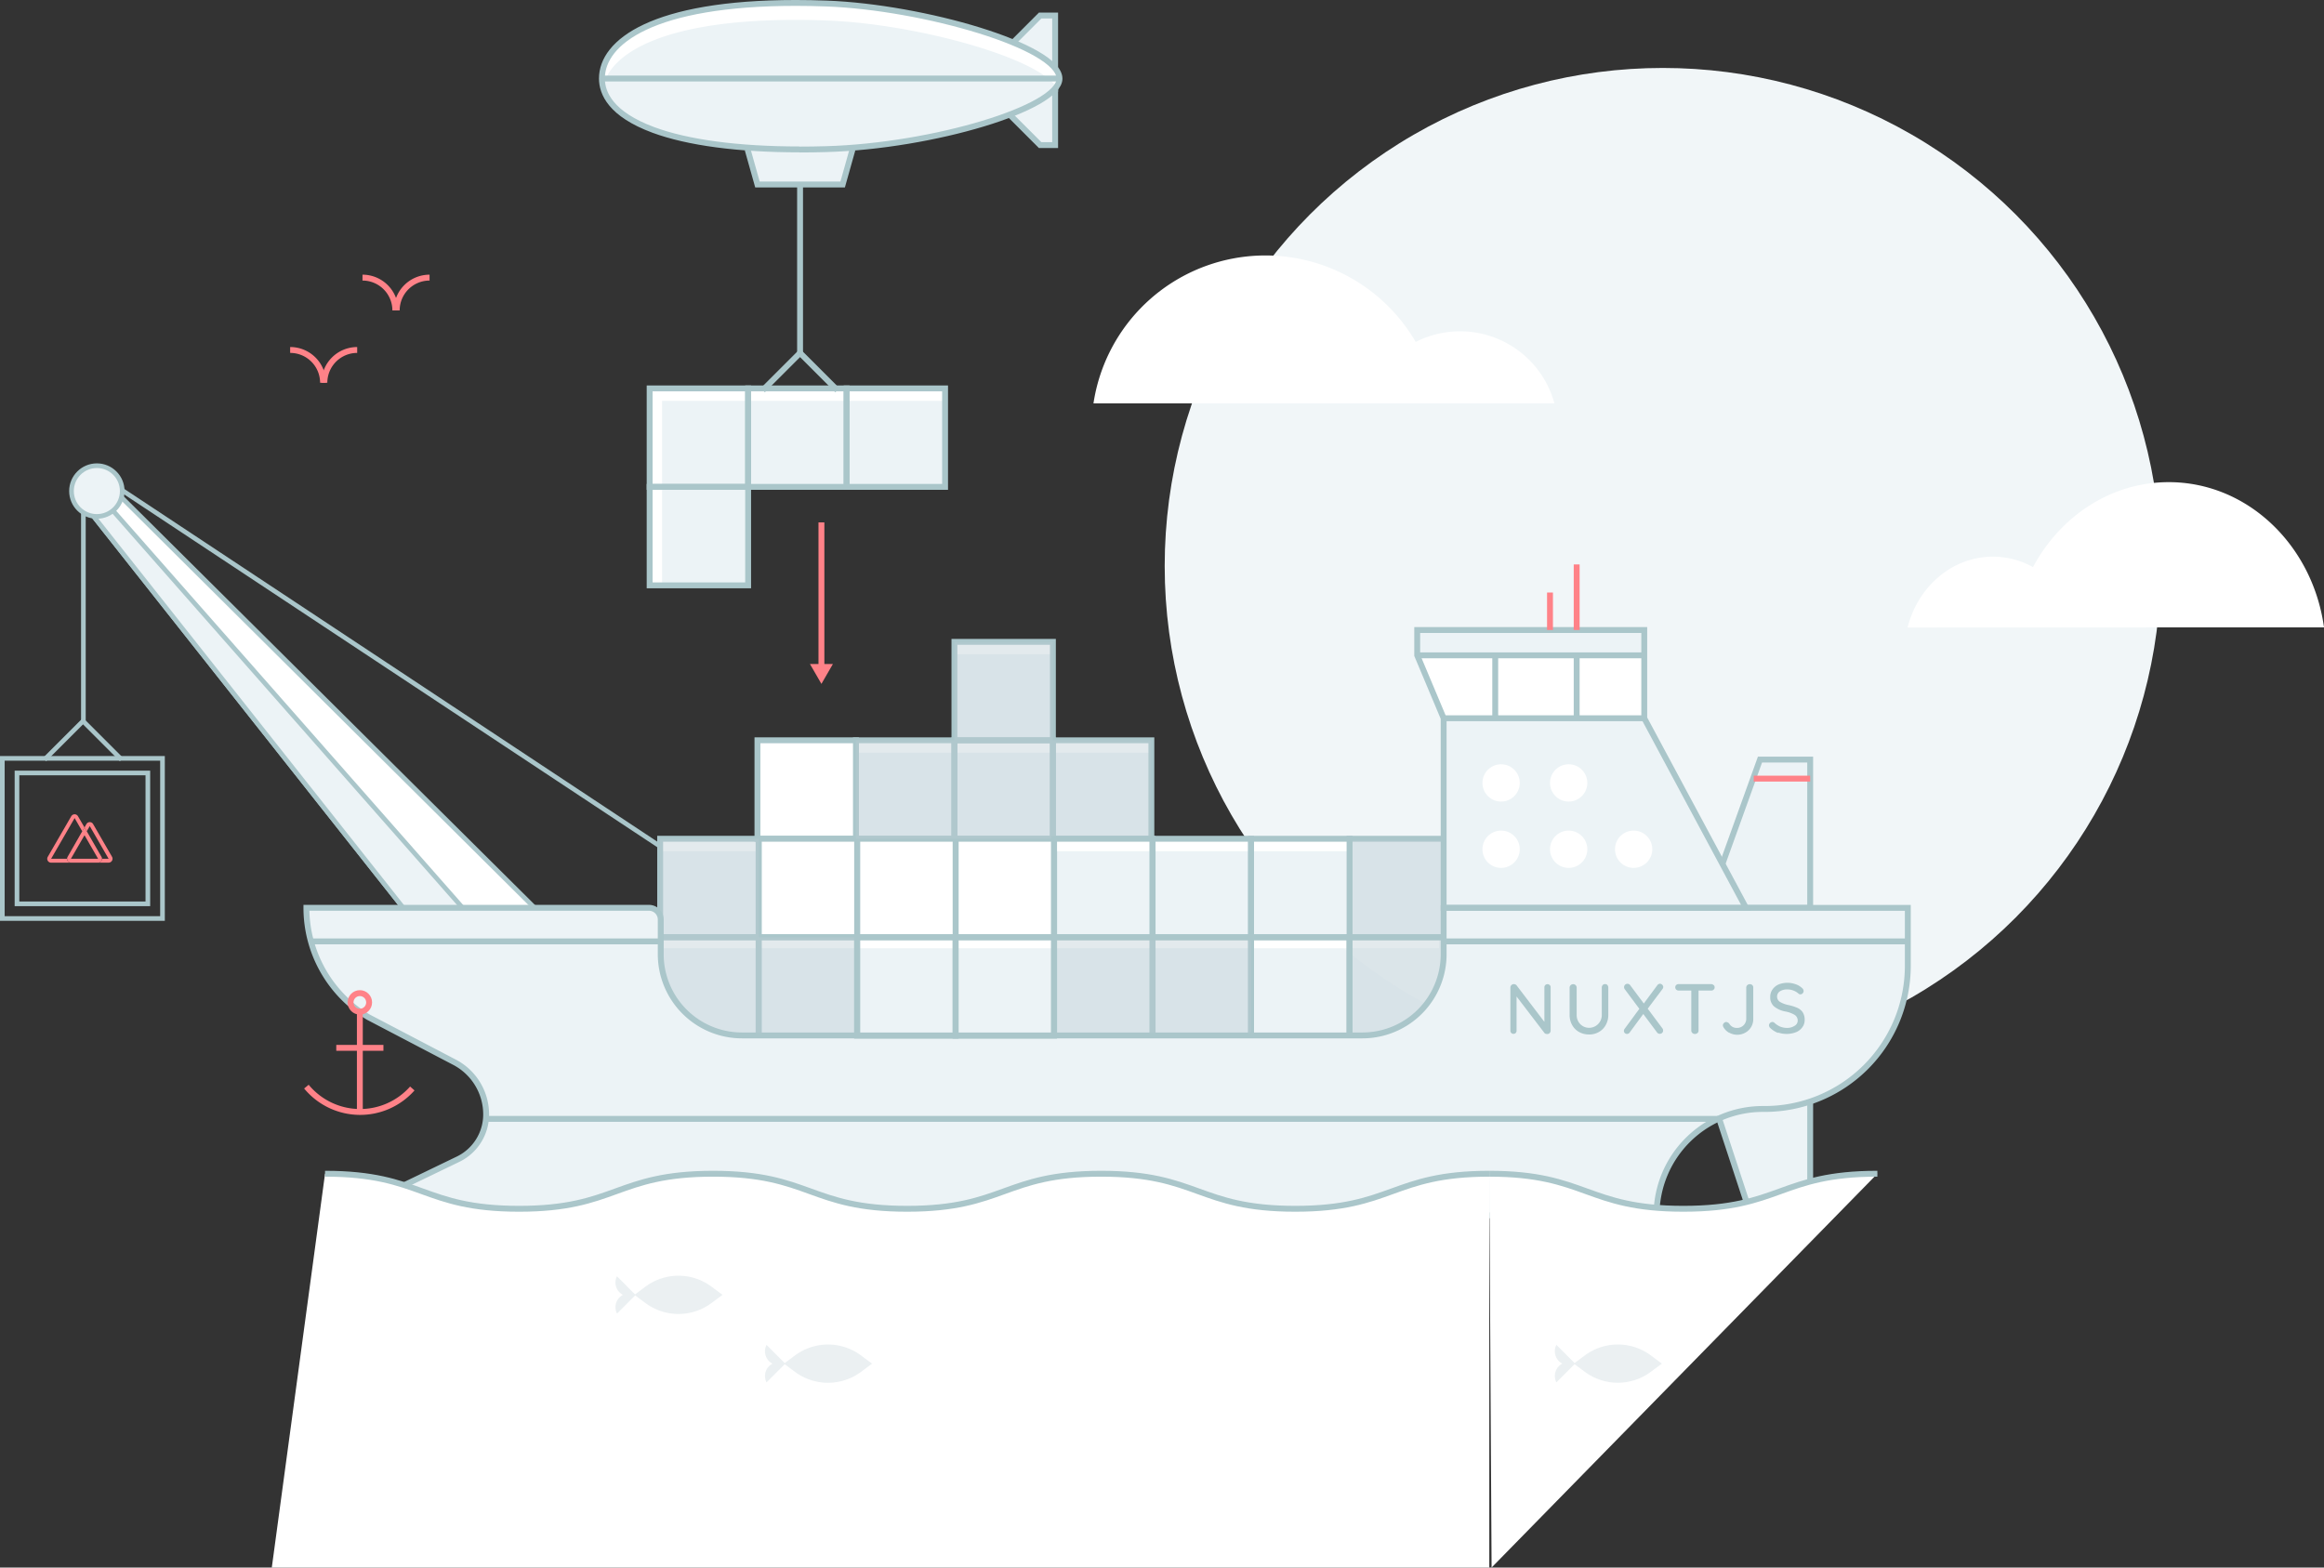 <svg xmlns="http://www.w3.org/2000/svg" viewBox="0 0 928.07 626.08"><rect x="0" y="0" width="928.07" height="626.08" fill="#333333" stroke="none"/><defs><style>.cls-1{isolation:isolate;}.cls-12,.cls-ayw261,.cls-7{fill:#ecf3f6;}.cls-13,.cls-3,.cls-6{fill:none;}.cls-11,.cls-12,.cls-3,.cls-6,.cls-7,.cls-9{stroke:#aac6ca;}.cls-11,.cls-12,.cls-13,.cls-3,.cls-6,.cls-7,.cls-9{stroke-miterlimit:10;}.cls-11,.cls-12,.cls-3{stroke-width:1.86px;}.cls-11,.cls-4,.cls-9{fill:#fff;}.cls-5{fill:#f1f6f8;}.cls-13,.cls-6,.cls-7,.cls-9{stroke-width:2.35px;}.cls-14,.cls-8{fill:#baccd3;mix-blend-mode:multiply;}.cls-8{opacity:0.4;}.cls-10{fill:#ff8288;}.cls-13{stroke:#ff8288;}.cls-14{opacity:0.3;}.cls-15{fill:#aac6ca;fill-rule:evenodd;}</style></defs><g class="cls-1"><g id="Layer_1" data-name="Layer 1"><rect class="cls-ayw261" x="538.93" y="374.33" width="39.33" height="39.33"/><rect class="cls-ayw261" x="499.6" y="374.33" width="39.33" height="39.33"/><rect class="cls-ayw261" x="460.27" y="374.33" width="39.33" height="39.33"/><rect class="cls-ayw261" x="420.94" y="374.33" width="39.33" height="39.33"/><rect class="cls-ayw261" x="381.61" y="374.33" width="39.33" height="39.33"/><rect class="cls-ayw261" x="342.28" y="374.33" width="39.33" height="39.33"/><rect class="cls-ayw261" x="302.96" y="374.33" width="39.33" height="39.33"/><rect class="cls-ayw261" x="263.63" y="374.33" width="39.33" height="39.33"/><line class="cls-3" x1="309.97" y1="368.7" x2="40.17" y2="190.13"/><rect class="cls-ayw261" x="263.63" y="335" width="39.33" height="39.33"/><polygon class="cls-ayw261" points="420.46 295.67 420.46 256.34 381.13 256.34 381.13 295.67 341.81 295.67 341.81 335 381.13 335 420.46 335 459.79 335 459.79 295.67 420.46 295.67"/><rect class="cls-4" x="381.13" y="256.34" width="39.33" height="4.97"/><rect class="cls-4" x="263.63" y="335" width="39.33" height="4.97"/><rect class="cls-4" x="341.8" y="295.67" width="117.99" height="4.97"/><circle class="cls-5" cx="664.03" cy="226.06" r="198.92"/><path class="cls-4" d="M436.67,161.11a69.43,69.43,0,0,1,128.68-24.54,39.06,39.06,0,0,1,55.4,24.54Z"/><path class="cls-4" d="M928.07,250.57c-4.52-32.85-30.57-58-62-58-23.14,0-43.34,13.65-54.21,33.93a32.94,32.94,0,0,0-16-4.17c-16.29,0-30,12-34.08,28.29Z"/><rect class="cls-3" x="0.93" y="302.89" width="63.96" height="63.96"/><rect class="cls-ayw261" x="338.08" y="155.13" width="39.33" height="39.33"/><rect class="cls-ayw261" x="298.76" y="155.13" width="39.33" height="39.33"/><rect class="cls-ayw261" x="259.43" y="155.13" width="39.33" height="39.33"/><rect class="cls-4" x="263.63" y="374.33" width="311.09" height="4.41"/><rect class="cls-ayw261" x="259.43" y="194.46" width="39.33" height="39.33"/><rect class="cls-4" x="260.77" y="155.13" width="116.64" height="4.97"/><rect class="cls-4" x="222.92" y="192.31" width="77.99" height="4.97" transform="translate(456.71 -67.11) rotate(90)"/><rect class="cls-6" x="338.08" y="155.13" width="39.33" height="39.33"/><rect class="cls-6" x="298.76" y="155.13" width="39.33" height="39.33"/><rect class="cls-6" x="259.43" y="155.13" width="39.33" height="39.33"/><rect class="cls-6" x="259.43" y="194.46" width="39.33" height="39.33"/><rect class="cls-7" x="538.93" y="335" width="39.33" height="39.33"/><polygon class="cls-8" points="539.62 335.67 539.62 374.92 539.62 376.3 539.62 415.54 578.95 415.54 578.95 376.3 578.95 374.92 578.95 335.67 539.62 335.67"/><rect class="cls-ayw261" x="499.6" y="335" width="39.33" height="39.33"/><rect class="cls-9" x="499.6" y="414.05" width="39.33" height="39.33" transform="translate(1038.53 867.43) rotate(180)"/><rect class="cls-9" x="538.93" y="414.05" width="39.33" height="39.33" transform="translate(1117.19 867.43) rotate(180)"/><rect class="cls-ayw261" x="460.27" y="335" width="39.33" height="39.33"/><rect class="cls-6" x="341.8" y="295.67" width="39.33" height="39.33" transform="translate(722.94 630.67) rotate(180)"/><rect class="cls-6" x="381.13" y="295.67" width="39.33" height="39.33" transform="translate(801.6 630.67) rotate(180)"/><rect class="cls-6" x="381.13" y="256.34" width="39.33" height="39.33" transform="translate(801.6 552.02) rotate(180)"/><rect class="cls-6" x="420.46" y="295.67" width="39.33" height="39.33" transform="translate(880.25 630.67) rotate(180)"/><rect class="cls-ayw261" x="420.94" y="335" width="39.33" height="39.33"/><rect class="cls-9" x="381.61" y="335" width="39.33" height="39.33"/><rect class="cls-9" x="342.28" y="335" width="39.33" height="39.33"/><rect class="cls-9" x="302.48" y="295.67" width="39.33" height="39.33"/><rect class="cls-9" x="302.96" y="335" width="39.33" height="39.33"/><rect class="cls-7" x="420.94" y="413.66" width="39.33" height="39.33"/><rect class="cls-7" x="460.27" y="413.66" width="39.33" height="39.33"/><rect class="cls-6" x="538.93" y="374.33" width="39.33" height="39.33"/><rect class="cls-6" x="499.6" y="374.33" width="39.33" height="39.33"/><rect class="cls-6" x="460.27" y="374.33" width="39.33" height="39.33"/><rect class="cls-6" x="420.94" y="374.33" width="39.33" height="39.33"/><polygon class="cls-8" points="460.27 374.33 420.94 374.33 420.94 413.66 420.94 452.99 460.27 452.99 499.6 452.99 499.6 413.66 499.6 374.33 460.27 374.33"/><rect class="cls-7" x="342.28" y="413.66" width="39.33" height="39.33"/><rect class="cls-7" x="381.61" y="413.66" width="39.33" height="39.33"/><rect class="cls-7" x="302.96" y="413.66" width="39.33" height="39.33"/><rect class="cls-6" x="302.96" y="374.33" width="39.33" height="39.33"/><rect class="cls-6" x="263.63" y="374.33" width="39.33" height="39.33"/><rect class="cls-6" x="263.63" y="335" width="39.33" height="39.33"/><polygon class="cls-8" points="302.95 374.33 302.95 335 263.63 335 263.63 374.33 263.63 413.66 302.95 413.66 302.95 452.99 342.28 452.99 342.28 413.66 342.28 374.33 302.95 374.33"/><path class="cls-10" d="M33.75,330.49l-.9,1.54-3.05-5.29L20.41,343h6.36a1.54,1.54,0,0,0,1.54,1.55h-7.9a1.55,1.55,0,0,1-1.34-2.32L28.46,326a1.55,1.55,0,0,1,1.34-.77,1.57,1.57,0,0,1,1.34.77Z"/><path class="cls-10" d="M40.52,342.22,34.64,332l-.89-1.54-.9,1.54L27,342.22a1.55,1.55,0,0,0,1.34,2.32H39.18a1.56,1.56,0,0,0,1.34-.78,1.52,1.52,0,0,0,0-1.54ZM28.31,343l5.44-9.41L39.18,343Z"/><path class="cls-10" d="M44.73,343.76a1.56,1.56,0,0,1-1.34.78H39.18A1.55,1.55,0,0,0,40.73,343h2.65l-7.53-13.05L34.64,332l-.89-1.54.76-1.32a1.54,1.54,0,0,1,2.68,0l7.54,13.05A1.57,1.57,0,0,1,44.73,343.76Z"/><polygon class="cls-11" points="262.34 411.14 42.61 192.8 33.3 201.07 230.91 450.98 262.54 450.98 262.34 411.14"/><polygon class="cls-12" points="38.59 196.55 262.54 450.98 230.91 450.98 33.3 201.07 38.59 196.55"/><line class="cls-3" x1="33.3" y1="201.07" x2="33.3" y2="288"/><polyline class="cls-3" points="48.53 303.37 33.16 288 17.79 303.37"/><rect class="cls-3" x="6.78" y="308.73" width="52.26" height="52.26"/><polygon class="cls-7" points="722.88 362.6 722.88 303.39 702.83 303.39 681.52 362.6 722.88 362.6"/><polygon class="cls-ayw261" points="576.51 362.6 576.51 286.87 565.95 261.74 565.95 251.62 656.62 251.62 656.62 286.87 697.25 362.6 576.51 362.6"/><polygon class="cls-4" points="620.53 261.74 580.91 261.74 565.95 261.74 576.51 286.87 656.62 286.87 656.62 261.74 620.53 261.74"/><polygon class="cls-7" points="722.88 437.15 722.88 485.4 702.83 496.37 681.46 431.37 722.88 437.15"/><path class="cls-7" d="M704,442.92h0a42.47,42.47,0,0,0-42.48,42.48h-525L182.9,463a19.86,19.86,0,0,0,11.24-17.89h0a23.53,23.53,0,0,0-12.63-20.85l-34.39-18a50.94,50.94,0,0,1-24.76-43.68h136.8a4.7,4.7,0,0,1,4.7,4.69v13.83a32.45,32.45,0,0,0,32.45,32.45H544.06a32.45,32.45,0,0,0,32.45-32.45V362.6H761.87v23.13A57.18,57.18,0,0,1,704,442.92Z"/><polygon class="cls-6" points="576.51 362.6 576.51 286.87 565.95 261.74 565.95 251.62 656.62 251.62 656.62 286.87 697.25 362.6 576.51 362.6"/><line class="cls-7" x1="686.03" y1="446.88" x2="193.59" y2="446.88"/><line class="cls-7" x1="565.95" y1="261.74" x2="656.62" y2="261.74"/><line class="cls-7" x1="656.62" y1="286.87" x2="575.71" y2="286.87"/><path class="cls-4" d="M129.8,468.79c38.75,0,38.75,14,77.49,14s38.74-14,77.48-14,38.75,14,77.49,14,38.74-14,77.49-14,38.74,14,77.49,14,38.75-14,77.5-14V626.08H108.54Z"/><path class="cls-6" d="M129.8,468.79c38.75,0,38.75,14,77.49,14s38.74-14,77.48-14,38.75,14,77.49,14,38.74-14,77.49-14,38.74,14,77.49,14,38.75-14,77.5-14"/><path class="cls-4" d="M749.71,468.79c-38.75,0-38.75,14-77.49,14s-38.74-14-77.48-14l.91,157.29"/><path class="cls-6" d="M749.71,468.79c-38.75,0-38.75,14-77.49,14s-38.74-14-77.48-14"/><line class="cls-7" x1="597.11" y1="261.74" x2="597.11" y2="286.87"/><line class="cls-7" x1="629.63" y1="261.74" x2="629.63" y2="286.87"/><line class="cls-7" x1="575.71" y1="375.99" x2="761.87" y2="375.99"/><line class="cls-7" x1="124.22" y1="375.99" x2="263.86" y2="375.99"/><circle class="cls-4" cx="599.45" cy="312.7" r="7.45"/><circle class="cls-4" cx="626.43" cy="312.7" r="7.45"/><circle class="cls-4" cx="599.45" cy="339.19" r="7.45"/><circle class="cls-4" cx="626.43" cy="339.19" r="7.45"/><circle class="cls-4" cx="652.38" cy="339.19" r="7.45"/><line class="cls-13" x1="629.63" y1="251.62" x2="629.63" y2="225.44"/><line class="cls-13" x1="618.98" y1="251.62" x2="618.98" y2="236.66"/><line class="cls-13" x1="700.33" y1="310.98" x2="722.88" y2="310.98"/><path class="cls-14" d="M307.11,543.65a5.37,5.37,0,0,0,1.39,1,5.88,5.88,0,0,0-1.39,1,5.6,5.6,0,0,0-1,6.48l7.26-7.26,4.13,3.07a22.11,22.11,0,0,0,26.32,0l4.43-3.3-4.43-3.29a22.08,22.08,0,0,0-26.32,0l-4.13,3.07-7.26-7.26A5.59,5.59,0,0,0,307.11,543.65Z"/><path class="cls-14" d="M622.53,543.64a5.75,5.75,0,0,0,1.38,1,5.75,5.75,0,0,0-1.38,1,5.6,5.6,0,0,0-1,6.48l7.26-7.26,4.13,3.06a22.07,22.07,0,0,0,26.31,0l4.44-3.29-4.44-3.29a22.07,22.07,0,0,0-26.31,0l-4.13,3.07-7.26-7.26A5.59,5.59,0,0,0,622.53,543.64Z"/><path class="cls-14" d="M247.4,516.17a5.32,5.32,0,0,0,1.38,1,5.82,5.82,0,0,0-1.38,1,5.59,5.59,0,0,0-1,6.48l7.25-7.26,4.14,3.07a22.1,22.1,0,0,0,26.31,0l4.44-3.3-4.44-3.29a22.07,22.07,0,0,0-26.31,0L253.62,517l-7.25-7.26A5.57,5.57,0,0,0,247.4,516.17Z"/><path class="cls-13" d="M115.87,139.78A13.1,13.1,0,0,1,129,152.88"/><path class="cls-13" d="M142.64,139.78a13.1,13.1,0,0,0-13.1,13.1"/><path class="cls-13" d="M144.76,110.88A13.11,13.11,0,0,1,157.87,124"/><path class="cls-13" d="M171.54,110.88A13.11,13.11,0,0,0,158.43,124"/><circle class="cls-13" cx="143.7" cy="400.36" r="3.71"/><line class="cls-13" x1="143.7" y1="404.27" x2="143.7" y2="444.13"/><line class="cls-13" x1="153.12" y1="418.51" x2="134.29" y2="418.51"/><path class="cls-13" d="M122.36,434a27.82,27.82,0,0,0,42.29.74"/><path class="cls-15" d="M618.9,393.45a1.24,1.24,0,0,1,.34.89v17.25a1.48,1.48,0,0,1-.38,1,1.31,1.31,0,0,1-1,.4,2.37,2.37,0,0,1-.64-.1,1,1,0,0,1-.44-.3L605.63,398v13.67a1.19,1.19,0,0,1-1.16,1.25h-.11a1.16,1.16,0,0,1-.84-.36,1.23,1.23,0,0,1-.36-.87V394.44a1.33,1.33,0,0,1,.42-1,1.3,1.3,0,0,1,.91-.38,1.56,1.56,0,0,1,.64.13,1,1,0,0,1,.5.36l11.11,14.58V394.34a1.21,1.21,0,0,1,1.17-1.25h.1a1.09,1.09,0,0,1,.85.36Zm23,0a1.47,1.47,0,0,1,.36,1v10.91a8.11,8.11,0,0,1-1,4,7.08,7.08,0,0,1-2.75,2.81,7.52,7.52,0,0,1-3.94,1,8.18,8.18,0,0,1-4-1,7.25,7.25,0,0,1-2.76-2.79,8.25,8.25,0,0,1-1-4V394.49a1.3,1.3,0,0,1,.42-1,1.42,1.42,0,0,1,2,0,1.4,1.4,0,0,1,.4,1v10.87a5.16,5.16,0,0,0,.68,2.67,4.91,4.91,0,0,0,4.25,2.48,5.08,5.08,0,0,0,5.1-5.06v-11a1.57,1.57,0,0,1,.34-1,1.23,1.23,0,0,1,1-.4,1.31,1.31,0,0,1,.94.4Zm22,17.31a1.31,1.31,0,0,1,.24.81,1.22,1.22,0,0,1-.41,1,1.36,1.36,0,0,1-2-.21l-5.5-7.37-5.42,7.37a1.3,1.3,0,0,1-1.1.59,1.23,1.23,0,0,1-.87-.36,1.17,1.17,0,0,1-.35-.8,1.47,1.47,0,0,1,.33-.93l5.84-7.94-5.86-7.87a1.35,1.35,0,0,1,1.67-2,1.23,1.23,0,0,1,.51.42l5.46,7.32,5.38-7.26a1.42,1.42,0,0,1,1.08-.63,1.42,1.42,0,0,1,1.31,1.27,1.35,1.35,0,0,1-.3.84L658,402.87l5.92,7.93Zm20.42-17.35a1.21,1.21,0,0,1,.41.95,1.19,1.19,0,0,1-.43.93,1.3,1.3,0,0,1-1,.34h-5v16a1.23,1.23,0,0,1-.4.95,1.57,1.57,0,0,1-2.07,0,1.34,1.34,0,0,1-.43-.95v-16h-5a1.39,1.39,0,0,1-1-.36,1.25,1.25,0,0,1-.4-.95,1.24,1.24,0,0,1,.38-.91,1.38,1.38,0,0,1,1-.36h13A1.44,1.44,0,0,1,684.31,393.45Z"/><path class="cls-15" d="M690.49,412.47a5.88,5.88,0,0,1-2.22-2.18,1.49,1.49,0,0,1-.25-.76,1.21,1.21,0,0,1,.42-.93,1.41,1.41,0,0,1,.89-.42,1.85,1.85,0,0,1,1.27.72,3.36,3.36,0,0,0,3,1.65,3.64,3.64,0,0,0,3.75-3.53V394.47a1.29,1.29,0,0,1,.42-1,1.53,1.53,0,0,1,1-.4,1.47,1.47,0,0,1,1,.38,1.31,1.31,0,0,1,.38,1v12.49a6.12,6.12,0,0,1-3.17,5.5,6.59,6.59,0,0,1-6.45,0Zm19.58.09a9,9,0,0,1-3.05-1.91,1.53,1.53,0,0,1-.59-1.14,1.41,1.41,0,0,1,1.33-1.33,1.17,1.17,0,0,1,.83.32,8.5,8.5,0,0,0,2.33,1.54,7.66,7.66,0,0,0,2.75.51,5.37,5.37,0,0,0,3-.85,2.39,2.39,0,0,0,1.23-2.07,2.66,2.66,0,0,0-1.23-2.29A11,11,0,0,0,713,404a10.09,10.09,0,0,1-4.51-2,4.72,4.72,0,0,1-1.56-3.79,4.92,4.92,0,0,1,.89-3,5.83,5.83,0,0,1,2.41-2,9.63,9.63,0,0,1,6.85-.1,6.82,6.82,0,0,1,2.54,1.5,1.55,1.55,0,0,1,.64,1.21,1.3,1.3,0,0,1-.38.91,1.23,1.23,0,0,1-.93.42,1,1,0,0,1-.64-.23,6.75,6.75,0,0,0-4.53-1.74,5.28,5.28,0,0,0-3,.76,2.53,2.53,0,0,0-.7,3.5,2.42,2.42,0,0,0,.7.69,10.5,10.5,0,0,0,3.34,1.27,18.11,18.11,0,0,1,3.62,1.13,5.08,5.08,0,0,1,2.18,1.81,5.55,5.55,0,0,1,.76,3,4.8,4.8,0,0,1-.91,2.92,5.8,5.8,0,0,1-2.54,2,10.52,10.52,0,0,1-7.17.13Z"/><circle class="cls-12" cx="38.68" cy="196.13" r="10.13"/><polygon class="cls-7" points="400.1 21.47 415.37 6.21 421.36 6.21 421.36 34.55 400.1 21.47"/><polygon class="cls-7" points="400.1 42.69 415.37 57.95 421.36 57.95 421.36 29.61 400.1 42.69"/><polyline class="cls-7" points="298.54 59.67 302.48 73.69 336.51 73.69 340.45 59.67"/><path class="cls-ayw261" d="M318.7,59.67h0c-24.47,0-44.66-2.69-58.38-7.77-17-6.3-20.56-14.65-20.56-20.55,0-14.59,20.34-30.18,77.43-30.18,4,0,8.1.08,12.3.24,38.42,1.41,93,17.14,93,30,0,11.66-50.49,26.92-93.14,28.15q-5.5.16-10.67.16"/><line class="cls-6" x1="319.5" y1="73.69" x2="319.5" y2="140.97"/><polyline class="cls-6" points="334.39 155.86 319.5 140.97 304.6 155.86"/><path class="cls-4" d="M317.79,7.94c4,0,8.1.08,12.3.24,35,1.28,83.35,14.44,91.74,26.44a5.71,5.71,0,0,0,1.28-3.35c0-12.81-54.6-28.54-93-29.95-4.2-.15-8.34-.23-12.3-.23-57.09,0-77.43,15.58-77.43,30.17a14.17,14.17,0,0,0,.41,3.38C243.83,21.16,265.22,7.94,317.79,7.94Z"/><path class="cls-6" d="M319.31,59.67h0c-24.47,0-44.66-2.69-58.38-7.77-17-6.3-20.56-14.65-20.56-20.55,0-14.59,20.34-30.18,77.43-30.18,4,0,8.1.08,12.3.24,38.42,1.41,93,17.14,93,30,0,11.66-50.49,26.92-93.14,28.15-3.67.11-7.23.16-10.66.16"/><line class="cls-7" x1="422.51" y1="31.36" x2="239.76" y2="31.36"/><polygon class="cls-8" points="420.46 295.69 420.46 256.36 381.13 256.36 381.13 295.69 341.81 295.69 341.81 335.01 381.13 335.01 420.46 335.01 459.79 335.01 459.79 295.69 420.46 295.69"/><rect class="cls-4" x="420.94" y="335" width="117.99" height="4.97"/><rect class="cls-6" x="499.6" y="335" width="39.33" height="39.33"/><rect class="cls-6" x="460.27" y="335" width="39.33" height="39.33"/><rect class="cls-6" x="420.94" y="335" width="39.33" height="39.33"/><rect class="cls-6" x="381.61" y="374.33" width="39.33" height="39.33"/><rect class="cls-6" x="342.28" y="374.33" width="39.33" height="39.33"/><line class="cls-13" x1="328.03" y1="208.65" x2="328.03" y2="268.08"/><polygon class="cls-10" points="328.03 273.14 332.61 265.21 323.45 265.21 328.03 273.14"/></g></g></svg>